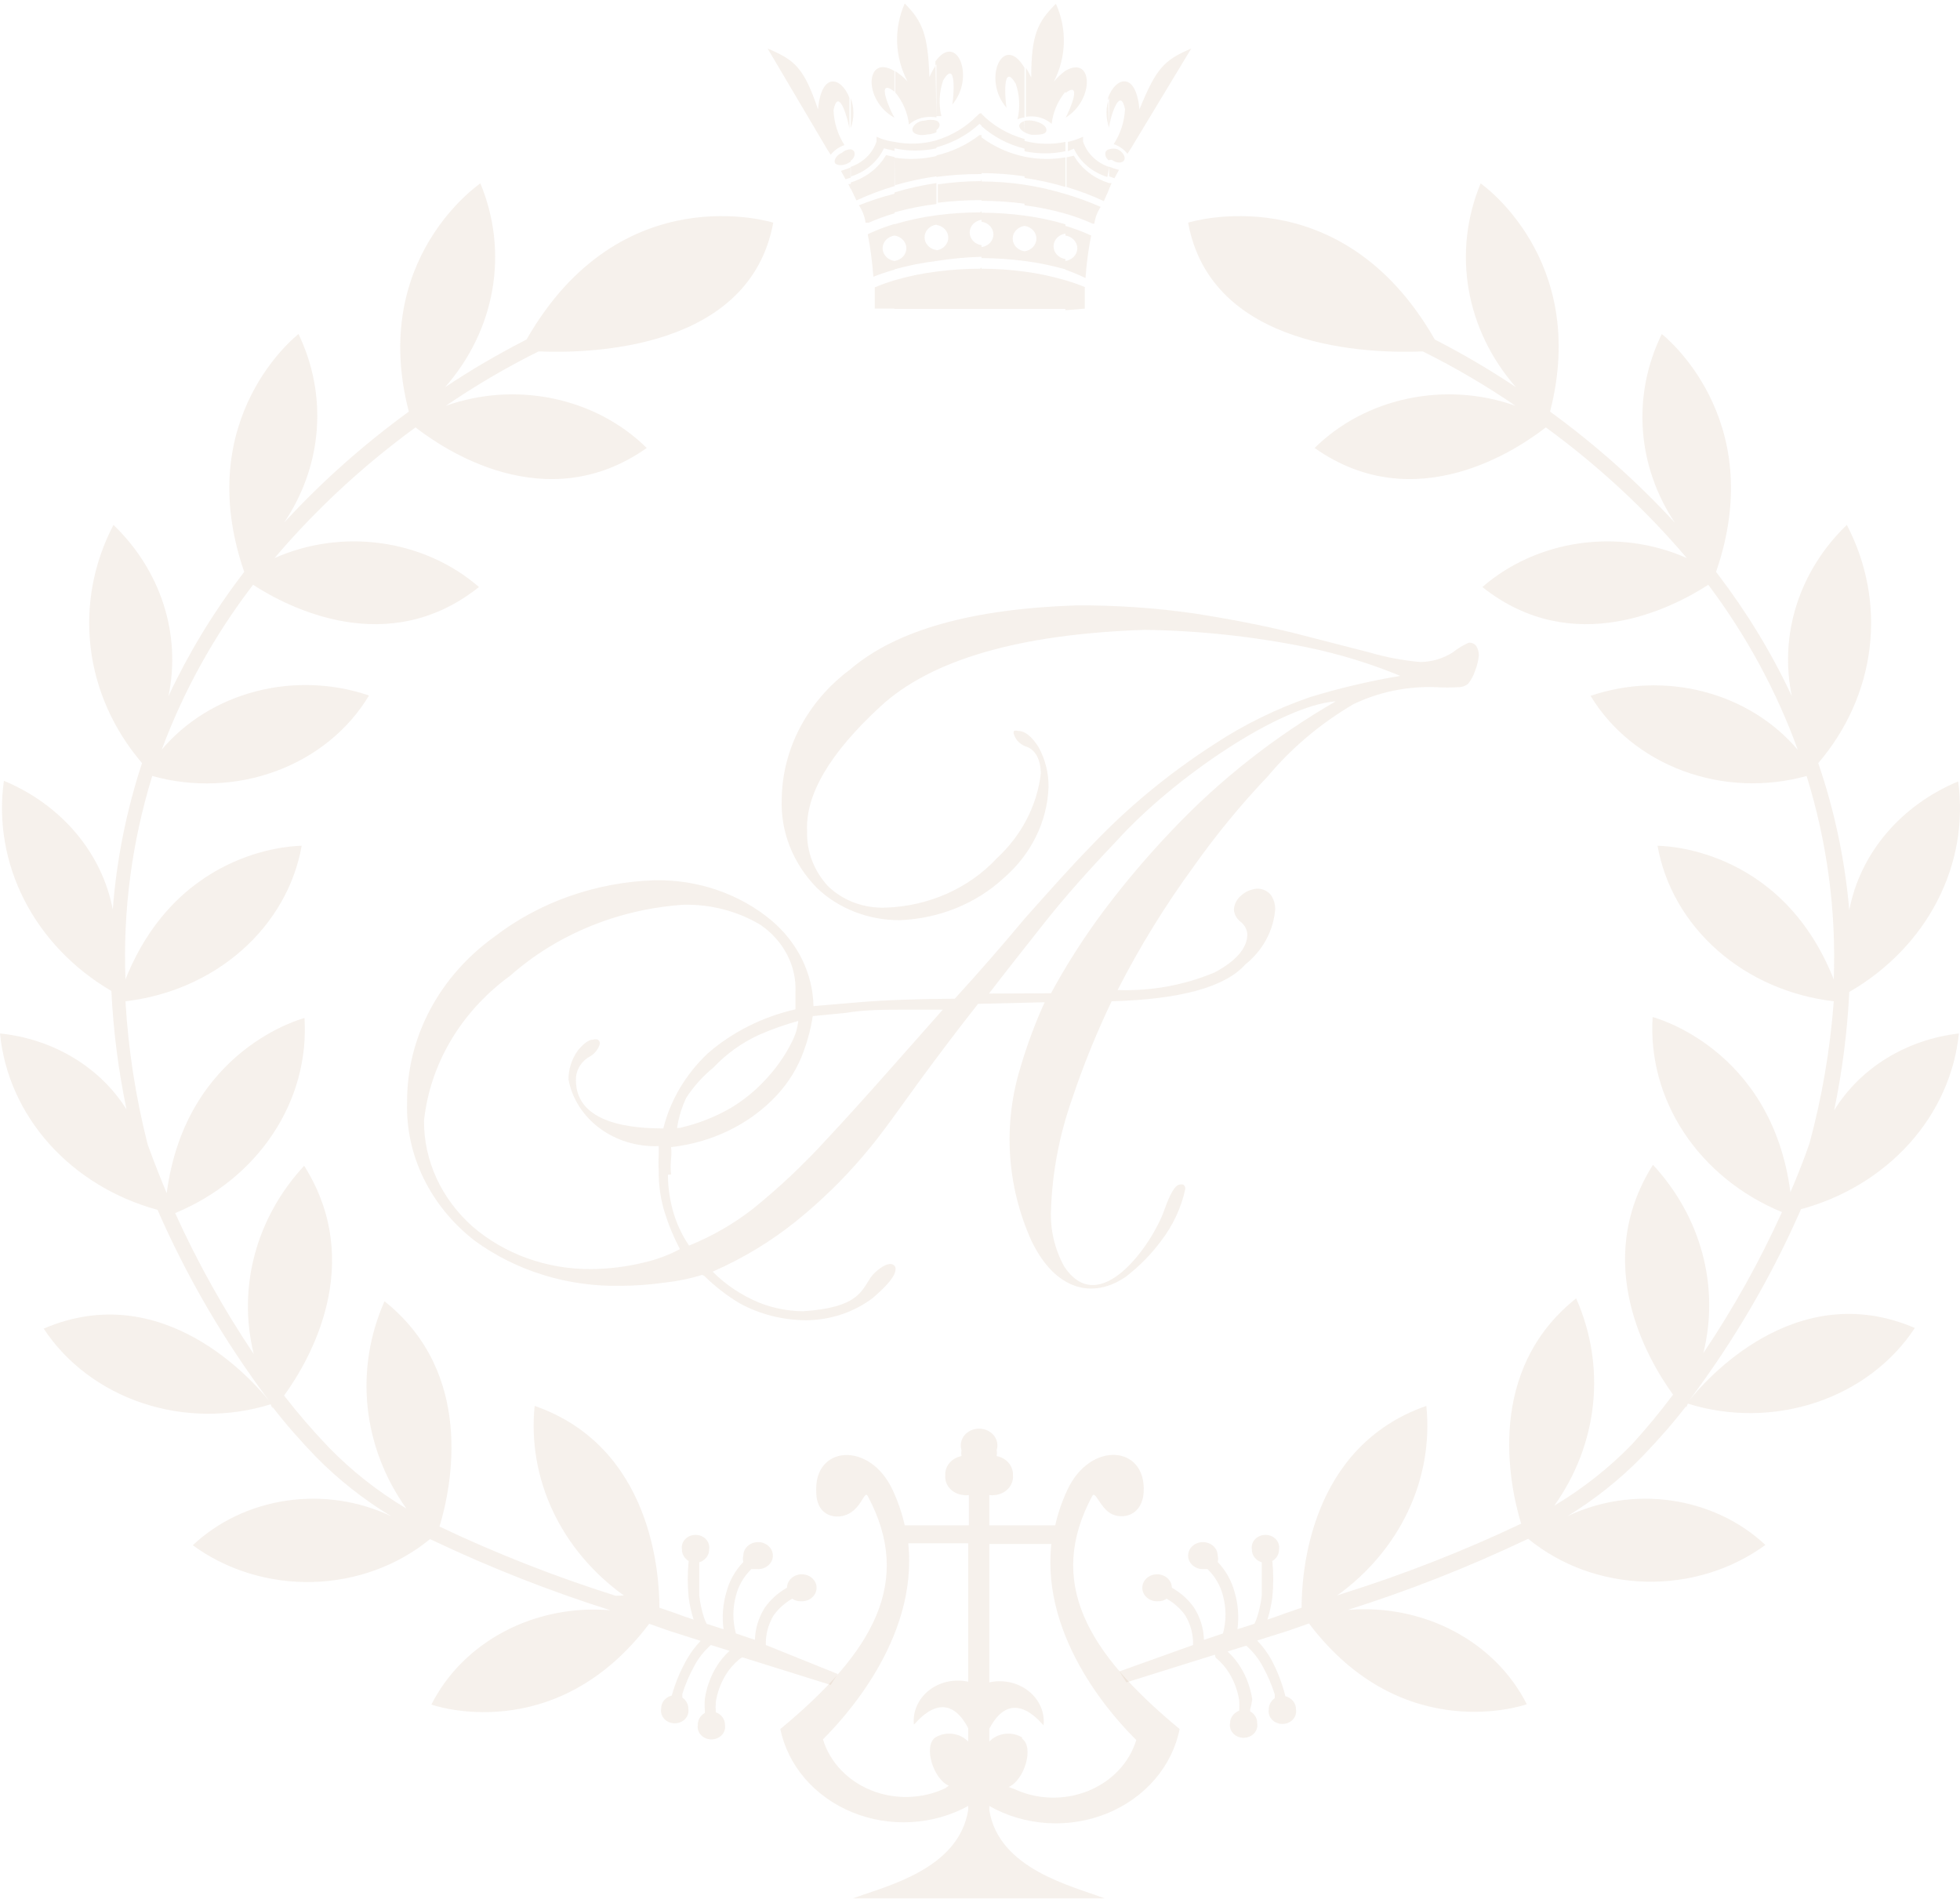 <svg width="321" height="311" viewBox="0 0 321 311" fill="none" xmlns="http://www.w3.org/2000/svg">
<path d="M109.386 192.384C109.402 194.357 109.673 196.321 110.194 198.235C110.751 200.263 111.647 202.201 112.849 203.981C116.631 202.448 120.149 200.424 123.297 197.972C127.674 194.433 131.746 190.591 135.476 186.481C138.246 183.529 141.883 179.505 146.385 174.41L154.408 165.344H148.636C145 165.344 141.594 165.344 138.535 165.871L133.109 166.398C132.81 168.37 132.307 170.311 131.608 172.196C130.664 174.821 129.175 177.255 127.222 179.365C122.825 184.083 116.641 187.113 109.906 187.851C109.978 188.482 109.978 189.118 109.906 189.749C109.815 190.608 109.815 191.473 109.906 192.332M111.406 184.689C114.351 184.013 117.157 182.909 119.718 181.421C121.742 180.202 123.569 178.729 125.144 177.046C127.004 175.12 128.541 172.953 129.704 170.615C130.26 169.535 130.611 168.376 130.743 167.189C128.505 167.804 126.324 168.58 124.22 169.508C121.424 170.813 118.934 172.603 116.89 174.779C115.115 176.226 113.597 177.915 112.388 179.786C111.637 181.366 111.132 183.034 110.887 184.741L111.406 184.689ZM111.983 148.16C101.295 148.873 91.222 152.997 83.527 159.809C79.561 162.701 76.271 166.29 73.852 170.365C71.432 174.439 69.933 178.916 69.443 183.529C69.423 186.761 70.118 189.962 71.487 192.943C72.856 195.923 74.87 198.619 77.409 200.871C82.635 205.375 89.56 207.867 96.745 207.829C99.729 207.809 102.697 207.437 105.576 206.722C107.601 206.251 109.544 205.523 111.349 204.561C110.313 202.574 109.463 200.511 108.809 198.393C108.171 196.264 107.86 194.065 107.885 191.857C107.831 190.909 107.831 189.959 107.885 189.011V187.693C104.39 187.828 100.961 186.795 98.241 184.786C95.52 182.777 93.696 179.931 93.109 176.782C93.096 175.077 93.638 173.408 94.667 171.985C95.648 170.826 96.457 170.246 97.149 170.246C97.393 170.173 97.656 170.173 97.9 170.246C98.015 170.325 98.108 170.429 98.168 170.548C98.229 170.668 98.255 170.8 98.246 170.931C98.112 171.414 97.868 171.865 97.53 172.256C97.192 172.647 96.767 172.968 96.283 173.198C95.655 173.623 95.148 174.18 94.806 174.822C94.464 175.465 94.298 176.173 94.321 176.887C94.321 184.109 103.672 184.794 108.636 184.794C109.785 180.17 112.3 175.922 115.908 172.512C119.932 169.007 124.885 166.518 130.281 165.291V162.445C130.369 160.319 129.889 158.205 128.883 156.286C127.878 154.367 126.377 152.7 124.509 151.428C120.788 149.215 116.423 148.076 111.983 148.16ZM172.128 162.656C174.68 157.941 177.593 153.397 180.844 149.056C184.276 144.488 187.996 140.105 191.984 135.931C199.729 127.739 208.753 120.635 218.767 114.847C209.762 115.532 192.388 127.181 182.807 137.776C178.189 142.625 174.264 147.053 170.974 151.217C167.684 155.381 164.682 159.177 161.97 162.708L172.128 162.656ZM114.985 208.777C113 209.395 110.949 209.819 108.867 210.042C106.46 210.382 104.029 210.558 101.594 210.57C92.947 210.73 84.513 208.119 77.755 203.19C74.154 200.398 71.288 196.901 69.37 192.959C67.451 189.017 66.529 184.731 66.673 180.419C66.655 175.228 67.929 170.102 70.399 165.426C72.869 160.751 76.47 156.649 80.93 153.431C88.287 147.756 97.511 144.491 107.135 144.154C114.234 144 121.122 146.361 126.356 150.743C128.478 152.536 130.18 154.702 131.361 157.112C132.541 159.521 133.175 162.124 133.225 164.764L140.671 164.131C144.827 163.78 150.06 163.587 156.371 163.552C160.219 159.335 164.067 154.925 167.915 150.321C171.955 145.788 175.418 141.887 178.42 138.83C184.469 132.398 191.371 126.679 198.969 121.805C203.773 118.642 209.013 116.073 214.553 114.162C219.383 112.685 224.32 111.523 229.33 110.683C224.401 108.644 219.256 107.072 213.976 105.991C205.255 104.22 196.358 103.266 187.424 103.145C166.914 103.848 152.503 108.03 144.192 115.69C135.88 123.351 131.878 130.168 132.186 136.142C132.08 139.409 133.292 142.598 135.591 145.103C136.803 146.287 138.283 147.216 139.927 147.826C141.572 148.436 143.342 148.712 145.115 148.634C148.583 148.51 151.985 147.729 155.105 146.341C158.225 144.952 160.995 142.987 163.239 140.57C167.294 136.828 169.838 131.94 170.455 126.707C170.455 124.335 169.531 122.859 168.261 122.332C167.737 122.183 167.261 121.918 166.878 121.559C166.495 121.2 166.216 120.759 166.068 120.276C166.025 120.184 166.003 120.086 166.003 119.986C166.003 119.886 166.025 119.788 166.068 119.696C166.274 119.632 166.497 119.632 166.703 119.696C167.915 119.696 169.011 120.645 170.108 122.384C171.209 124.415 171.763 126.655 171.724 128.921C171.512 134.588 168.856 139.949 164.336 143.838C159.828 147.995 153.767 150.442 147.366 150.69C144.832 150.7 142.322 150.237 139.989 149.331C137.657 148.425 135.552 147.094 133.802 145.419C129.859 141.409 127.787 136.151 128.03 130.765C128.094 126.722 129.125 122.741 131.049 119.099C132.973 115.458 135.745 112.243 139.17 109.681C146.789 103.145 159.141 99.719 176.284 99.139C182.739 99.102 189.186 99.542 195.563 100.457C201.451 101.37 206.838 102.425 211.725 103.619L224.25 106.835C226.988 107.64 229.814 108.171 232.677 108.416C234.561 108.375 236.389 107.825 237.93 106.835C238.72 106.211 239.593 105.68 240.527 105.253C240.777 105.23 241.03 105.273 241.254 105.375C241.479 105.478 241.667 105.637 241.797 105.833C242.073 106.303 242.212 106.829 242.201 107.362C242.109 108.227 241.896 109.077 241.566 109.892C241.326 110.627 240.956 111.322 240.47 111.948C240.081 112.294 239.568 112.499 239.027 112.528C237.681 112.609 236.332 112.609 234.986 112.528C230.351 112.382 225.755 113.345 221.653 115.321C216.287 118.472 211.561 122.449 207.684 127.076C203.2 131.792 199.092 136.794 195.39 142.046C190.724 148.446 186.594 155.159 183.038 162.128C188.525 162.329 193.985 161.335 198.969 159.229C202.489 157.332 204.279 155.223 204.279 153.009C204.258 152.617 204.15 152.232 203.962 151.879C203.773 151.525 203.508 151.211 203.182 150.954C202.858 150.707 202.593 150.402 202.404 150.057C202.216 149.712 202.107 149.336 202.085 148.951C202.108 148.497 202.233 148.052 202.451 147.645C202.67 147.237 202.977 146.874 203.355 146.579C204.034 145.988 204.906 145.618 205.837 145.525C206.288 145.511 206.735 145.601 207.138 145.785C207.541 145.969 207.887 146.242 208.146 146.579C208.629 147.289 208.871 148.115 208.839 148.951C208.562 152.427 206.799 155.664 203.932 157.964C200.623 161.654 193.331 163.657 182.056 163.973C179.541 169.229 177.363 174.615 175.534 180.103C173.484 185.937 172.338 192.005 172.128 198.13C171.974 201.32 172.709 204.494 174.264 207.354C180.036 216.21 188.694 203.77 190.657 198.235C191.58 195.6 192.388 194.177 193.081 194.018C193.322 193.933 193.59 193.933 193.831 194.018C193.933 194.105 194.012 194.212 194.062 194.331C194.112 194.45 194.132 194.577 194.12 194.704C193.466 197.775 192.109 200.685 190.137 203.243C188.518 205.427 186.576 207.396 184.365 209.094C178.997 212.783 172.821 211.36 168.896 203.137C164.851 194.093 164.241 184.071 167.164 174.674C168.219 171.085 169.53 167.563 171.089 164.131L160.18 164.395C156.89 168.559 153.716 172.776 150.656 176.94C147.597 181.104 144.538 185.637 141.248 189.433C137.994 193.244 134.361 196.773 130.396 199.975C126.275 203.294 121.671 206.079 116.717 208.25C118.809 210.356 121.34 212.058 124.163 213.258C126.47 214.201 128.965 214.704 131.493 214.734C140.555 214.154 141.075 211.413 142.633 209.146C143.21 208.303 145.346 206.458 146.327 207.143C146.447 207.219 146.543 207.322 146.604 207.443C146.665 207.563 146.689 207.697 146.674 207.829C146.674 208.883 145.404 210.464 142.922 212.573C139.852 214.896 135.999 216.18 132.013 216.21C128.168 216.187 124.4 215.222 121.103 213.416C118.991 212.137 117.054 210.633 115.331 208.936L114.985 208.777Z" fill="#A6763C" fill-opacity="0.1"/>
<path fill-rule="evenodd" clip-rule="evenodd" d="M139.339 29.982V30.984L138.935 30.141H139.339M139.339 27.505V29.086L138.473 29.35L137.723 27.979C138.278 27.826 138.818 27.632 139.339 27.4V27.505ZM139.339 24.606V26.451L138.819 26.767C137.954 27.189 137.088 27.083 136.799 26.767C136.511 26.451 136.799 25.449 137.896 25.028C138.082 24.848 138.305 24.703 138.553 24.604C138.801 24.504 139.068 24.451 139.339 24.448V24.606ZM125.717 7.949L135.472 24.448L136.049 25.344C136.61 24.623 137.394 24.073 138.3 23.763C137.193 22.012 136.578 20.038 136.511 18.017C137.376 13.906 138.993 19.967 139.108 21.074V16.014C137.896 12.746 134.548 11.534 133.971 17.912C131.662 11.112 130.219 9.847 125.717 7.949ZM139.339 26.293C139.584 26.139 139.771 25.919 139.874 25.665C139.978 25.41 139.992 25.132 139.916 24.869C139.864 24.762 139.784 24.668 139.683 24.595C139.583 24.521 139.465 24.471 139.339 24.448V26.293ZM146.496 45.901V50.54H143.264C143.264 49.433 143.264 48.273 143.264 47.061C144.316 46.617 145.395 46.23 146.496 45.901ZM146.496 36.677C145.273 37.045 144.078 37.485 142.918 37.995L142.109 38.363C142.514 40.367 142.86 42.791 143.033 45.321C144.163 44.876 145.319 44.489 146.496 44.162V42.738C145.954 42.659 145.46 42.406 145.104 42.025C144.747 41.643 144.551 41.158 144.551 40.656C144.551 40.155 144.747 39.67 145.104 39.288C145.46 38.906 145.954 38.653 146.496 38.574V36.677ZM146.496 31.669V34.937C145.053 35.354 143.645 35.864 142.283 36.466H141.763C141.621 35.457 141.247 34.487 140.666 33.62C142.56 32.866 144.508 32.231 146.496 31.722V31.669ZM146.496 25.713L145.111 25.397C143.887 27.51 141.821 29.114 139.339 29.877V30.878L140.262 32.829C142.287 31.887 144.391 31.094 146.554 30.457L146.496 25.713ZM146.496 23.183V24.711L144.765 24.29C144.261 25.373 143.512 26.346 142.567 27.145C141.622 27.945 140.502 28.553 139.281 28.928V27.347C140.296 27 141.209 26.443 141.95 25.721C142.691 24.999 143.239 24.13 143.552 23.183V22.392L144.303 22.708C145.01 22.959 145.746 23.136 146.496 23.235V23.183ZM146.496 11.586V15.013C143.264 12.482 145.861 18.281 146.496 19.282C141.244 16.383 141.763 8.74 146.496 11.639V11.586ZM139.339 20.969C139.912 19.377 139.912 17.659 139.339 16.067V20.969ZM153.365 44.478V50.592H146.496V45.901C148.736 45.245 151.034 44.769 153.365 44.478ZM153.365 35.254V36.782C152.823 36.861 152.329 37.114 151.972 37.496C151.616 37.877 151.42 38.363 151.42 38.864C151.42 39.366 151.616 39.851 151.972 40.233C152.329 40.614 152.823 40.867 153.365 40.946V42.738C151.038 43.023 148.741 43.481 146.496 44.109V42.738C147.039 42.659 147.532 42.406 147.889 42.025C148.245 41.643 148.441 41.158 148.441 40.656C148.441 40.155 148.245 39.67 147.889 39.288C147.532 38.906 147.039 38.653 146.496 38.574V36.729C148.734 36.056 151.033 35.562 153.365 35.254ZM153.365 29.982C151.035 30.326 148.738 30.838 146.496 31.511V34.779C148.741 34.151 151.038 33.693 153.365 33.409V29.982ZM153.365 25.344V28.875C151.037 29.203 148.74 29.697 146.496 30.351V25.818C148.781 26.169 151.121 26.079 153.365 25.555V25.344ZM153.365 22.761V24.29C151.107 24.782 148.754 24.782 146.496 24.29V23.235C148.772 23.695 151.14 23.604 153.365 22.972V22.761ZM153.365 19.756C152.747 19.568 152.078 19.568 151.46 19.756C150.248 19.756 149.325 20.705 149.44 21.338C149.555 21.97 150.652 22.287 151.864 22.023C152.388 22.004 152.901 21.878 153.365 21.654V19.756ZM153.365 10.321V19.229C152.698 19.109 152.012 19.109 151.345 19.229C150.411 19.386 149.548 19.789 148.863 20.389C148.652 18.478 147.874 16.655 146.612 15.118V11.639C147.356 12.126 148.034 12.692 148.632 13.326C147.589 11.346 147.009 9.189 146.929 6.992C146.85 4.796 147.272 2.609 148.17 0.57C151.172 3.574 151.98 5.841 152.211 12.641C152.522 11.906 152.909 11.2 153.365 10.532V10.321ZM153.365 19.019H154.173C153.714 17.078 153.814 15.062 154.462 13.168C156.713 9.425 156.193 16.014 155.962 17.121C159.772 12.641 156.713 5.156 153.192 10.058L153.365 19.019ZM153.365 21.285C153.536 21.183 153.674 21.041 153.765 20.875C153.856 20.708 153.897 20.522 153.884 20.336C153.853 20.21 153.789 20.091 153.699 19.991C153.609 19.89 153.495 19.81 153.365 19.756V21.285ZM160.753 43.793V50.592H153.365V44.478C155.735 44.164 158.127 44.005 160.522 44.004L160.753 43.793ZM160.753 34.568V35.992C160.211 36.071 159.717 36.324 159.361 36.705C159.004 37.087 158.808 37.572 158.808 38.074C158.808 38.575 159.004 39.06 159.361 39.442C159.717 39.824 160.211 40.077 160.753 40.156V42.053C158.276 42.12 155.807 42.349 153.365 42.738V40.999C153.907 40.92 154.401 40.667 154.758 40.285C155.114 39.904 155.31 39.419 155.31 38.917C155.31 38.415 155.114 37.93 154.758 37.548C154.401 37.167 153.907 36.914 153.365 36.835V35.254C155.735 34.94 158.127 34.781 160.522 34.779L160.753 34.568ZM160.753 29.297V32.776C158.36 32.765 155.968 32.906 153.596 33.198V30.193C155.924 29.85 158.279 29.673 160.638 29.666L160.753 29.297ZM160.753 22.128H160.407C158.367 23.71 155.958 24.846 153.365 25.449V28.981C155.696 28.659 158.05 28.5 160.407 28.506H160.753V22.128ZM160.753 18.544V20.547L160.407 20.284C158.456 22.093 156.033 23.417 153.365 24.131V22.972C155.948 22.179 158.257 20.779 160.061 18.913L160.407 18.597L160.753 18.544ZM167.795 44.478V50.592H160.753V44.004C163.11 44.011 165.463 44.169 167.795 44.478ZM167.795 35.254V36.993C167.253 37.072 166.759 37.325 166.403 37.707C166.046 38.088 165.85 38.573 165.85 39.075C165.85 39.577 166.046 40.062 166.403 40.443C166.759 40.825 167.253 41.078 167.795 41.157V42.738C165.462 42.435 163.11 42.276 160.753 42.264V40.472C161.296 40.393 161.789 40.14 162.146 39.758C162.502 39.377 162.698 38.891 162.698 38.39C162.698 37.888 162.502 37.403 162.146 37.021C161.789 36.64 161.296 36.387 160.753 36.308V34.832C163.11 34.838 165.463 34.996 167.795 35.306V35.254ZM167.795 29.982V33.356C165.462 33.052 163.11 32.894 160.753 32.882V29.719C163.112 29.725 165.467 29.902 167.795 30.246V29.982ZM167.795 25.344V28.875C165.466 28.536 163.112 28.36 160.753 28.348V22.497C162.805 24.03 165.214 25.112 167.795 25.66V25.344ZM167.795 22.761C165.078 22.009 162.641 20.586 160.753 18.65V20.653C162.717 22.412 165.141 23.682 167.795 24.342V22.761ZM167.795 19.546V21.654C167.218 21.338 166.872 20.916 166.929 20.494C166.994 20.325 167.109 20.176 167.262 20.064C167.415 19.952 167.6 19.882 167.795 19.862V19.546ZM167.795 11.112V19.229C167.392 19.269 167.001 19.376 166.641 19.546C167.097 17.605 166.998 15.59 166.352 13.695C164.101 9.952 164.621 16.541 164.851 17.648C160.753 12.957 164.332 5.208 167.795 11.112ZM167.795 21.654C168.152 21.852 168.542 21.994 168.95 22.076C170.162 22.076 171.258 22.076 171.374 21.391C171.489 20.705 170.566 20.073 169.354 19.809C168.823 19.689 168.268 19.689 167.737 19.809L167.795 21.654ZM174.491 45.901V50.592H167.795V44.478C170.067 44.778 172.307 45.254 174.491 45.901ZM174.491 36.677V38.258C173.948 38.337 173.455 38.59 173.098 38.972C172.742 39.353 172.546 39.839 172.546 40.34C172.546 40.842 172.742 41.327 173.098 41.709C173.455 42.09 173.948 42.343 174.491 42.422V44.109C172.303 43.489 170.064 43.03 167.795 42.738V41.157C168.338 41.078 168.831 40.825 169.188 40.443C169.544 40.062 169.74 39.577 169.74 39.075C169.74 38.573 169.544 38.088 169.188 37.707C168.831 37.325 168.338 37.072 167.795 36.993V35.306C170.067 35.607 172.307 36.083 174.491 36.729V36.677ZM174.491 31.775C172.305 31.109 170.067 30.598 167.795 30.246V33.62C170.064 33.912 172.303 34.37 174.491 34.99V31.775ZM174.491 25.766V30.615C172.303 29.967 170.065 29.474 167.795 29.139V25.66C169.996 26.113 172.274 26.148 174.491 25.766ZM174.491 23.235V24.764C172.288 25.232 169.998 25.232 167.795 24.764V23.077C169.976 23.647 172.28 23.701 174.491 23.235ZM174.491 11.586V15.013C173.228 16.549 172.45 18.372 172.24 20.284C171.554 19.683 170.691 19.28 169.758 19.124C169.184 19.038 168.599 19.038 168.026 19.124V11.112C168.35 11.622 168.639 12.15 168.892 12.693C168.892 5.841 169.873 3.627 172.932 0.623C173.848 2.654 174.29 4.838 174.231 7.034C174.171 9.23 173.611 11.391 172.586 13.379C173.137 12.711 173.777 12.109 174.491 11.586ZM174.491 19.335C175.299 17.859 177.261 13.168 174.491 15.223V11.586C179.051 8.951 179.282 16.383 174.491 19.282V19.335ZM174.491 35.148V31.775C176.466 32.354 178.395 33.059 180.263 33.883C179.709 34.72 179.355 35.654 179.224 36.624H178.935C177.502 35.976 176.016 35.43 174.491 34.99V35.148ZM174.491 44.373V42.738C175.033 42.659 175.527 42.406 175.883 42.025C176.24 41.643 176.436 41.158 176.436 40.656C176.436 40.155 176.24 39.67 175.883 39.288C175.527 38.906 175.033 38.653 174.491 38.574V36.993C175.733 37.358 176.948 37.798 178.127 38.311L178.704 38.574C178.3 40.577 177.954 43.002 177.781 45.532C176.713 45.019 175.615 44.562 174.491 44.162V44.373ZM174.491 50.803V45.901C175.571 46.215 176.631 46.585 177.665 47.008C177.665 48.22 177.665 49.433 177.665 50.54L174.491 50.803ZM181.648 29.982C179.166 29.22 177.1 27.616 175.876 25.502L174.664 25.766V30.615C176.766 31.243 178.811 32.018 180.782 32.934L181.648 30.984V29.982ZM181.648 27.347C180.633 27 179.72 26.443 178.979 25.721C178.238 24.999 177.69 24.13 177.377 23.183V22.392L176.626 22.708C176.068 22.933 175.489 23.109 174.895 23.235V24.764L175.876 24.342C176.379 25.425 177.128 26.399 178.074 27.198C179.019 27.998 180.139 28.605 181.36 28.981L181.648 27.347ZM181.648 24.448V26.293C181.403 26.139 181.216 25.919 181.113 25.665C181.009 25.41 180.995 25.132 181.071 24.869C181.123 24.762 181.203 24.668 181.304 24.595C181.404 24.521 181.522 24.471 181.648 24.448ZM181.648 16.014V20.916C181.075 19.324 181.075 17.606 181.648 16.014ZM181.648 20.916C181.648 19.862 183.38 13.748 184.246 17.859C184.161 19.884 183.526 21.859 182.398 23.604C183.305 23.915 184.089 24.465 184.65 25.186L185.227 24.29L195.097 7.949C190.595 9.847 189.325 11.27 186.612 17.912C186.035 11.586 182.687 12.641 181.475 16.014L181.648 20.916ZM181.648 26.187V24.448C182.095 24.299 182.586 24.299 183.033 24.448C183.899 24.869 184.361 25.66 184.13 26.187C183.899 26.714 182.976 26.82 182.11 26.187H181.648ZM181.648 28.875V27.294C182.17 27.509 182.711 27.686 183.264 27.821L182.514 29.192L181.648 28.875ZM181.648 30.931V29.982H182.052L181.648 30.931Z" fill="#A6763C" fill-opacity="0.1"/>
<path fill-rule="evenodd" clip-rule="evenodd" d="M66.956 67.406C59.5 72.833 52.655 78.925 46.523 85.591C49.626 81.002 51.463 75.794 51.875 70.413C52.287 65.033 51.263 59.642 48.889 54.703C48.889 54.703 31.227 68.302 40 93.656L39.596 94.183C34.869 100.401 30.847 107.042 27.59 114.002C28.631 109.011 28.358 103.865 26.792 98.99C25.226 94.114 22.414 89.648 18.586 85.96C15.316 92.216 14.021 99.18 14.847 106.071C15.673 112.961 18.587 119.505 23.261 124.966C20.694 132.773 19.087 140.818 18.471 148.95C17.602 144.375 15.523 140.063 12.415 136.388C9.307 132.714 5.263 129.788 0.635 127.865C-0.292 134.535 0.87 141.309 3.986 147.401C7.102 153.493 12.044 158.653 18.24 162.285C18.557 168.797 19.386 175.28 20.722 181.683C18.585 178.266 15.594 175.358 11.993 173.196C8.392 171.034 4.283 169.68 0 169.243C0.642 175.863 3.444 182.154 8.044 187.304C12.643 192.453 18.829 196.224 25.801 198.129C30.616 209.15 36.753 219.651 44.099 229.439C41.617 226.329 26.782 209.145 7.157 217.579C10.865 223.218 16.578 227.524 23.344 229.778C30.109 232.033 37.517 232.099 44.33 229.966L44.618 230.651V230.388C46.812 233.234 49.236 235.975 51.775 238.611C55.413 242.3 59.544 245.559 64.07 248.309C58.818 245.791 52.815 244.892 46.958 245.747C41.1 246.602 35.703 249.165 31.573 253.053C37.127 257.12 44.082 259.252 51.198 259.069C58.313 258.885 65.126 256.398 70.419 252.052L71.112 252.368C80.421 256.774 90.066 260.562 99.972 263.701C93.935 263.184 87.871 264.392 82.618 267.159C77.365 269.925 73.183 274.114 70.65 279.145C70.65 279.145 90.852 286.367 106.321 265.915L109.612 267.074L114.749 268.708C113.814 269.685 113.019 270.765 112.382 271.924C111.363 273.753 110.57 275.68 110.016 277.669C109.503 277.799 109.053 278.083 108.739 278.475C108.425 278.868 108.265 279.345 108.284 279.83C108.232 280.124 108.25 280.425 108.338 280.712C108.426 280.999 108.581 281.264 108.792 281.491C109.003 281.718 109.266 281.9 109.562 282.025C109.858 282.15 110.18 282.214 110.506 282.214C110.832 282.214 111.154 282.15 111.45 282.025C111.746 281.9 112.009 281.718 112.22 281.491C112.432 281.264 112.587 280.999 112.674 280.712C112.762 280.425 112.78 280.124 112.728 279.83C112.735 279.474 112.65 279.121 112.479 278.801C112.309 278.48 112.058 278.201 111.747 277.986V277.406C112.241 275.824 112.898 274.288 113.71 272.82C114.384 271.54 115.303 270.38 116.423 269.394L119.482 270.343C118.647 271.112 117.928 271.981 117.346 272.925C116.356 274.558 115.71 276.346 115.441 278.196C115.386 278.863 115.386 279.533 115.441 280.199V280.516C115.078 280.719 114.78 281.007 114.578 281.349C114.375 281.692 114.275 282.077 114.287 282.466C114.235 282.76 114.253 283.061 114.341 283.347C114.429 283.634 114.584 283.9 114.795 284.127C115.006 284.353 115.269 284.535 115.565 284.66C115.861 284.785 116.183 284.85 116.509 284.85C116.835 284.85 117.157 284.785 117.453 284.66C117.749 284.535 118.012 284.353 118.223 284.127C118.435 283.9 118.589 283.634 118.677 283.347C118.765 283.061 118.783 282.76 118.731 282.466C118.741 282.024 118.603 281.591 118.334 281.223C118.066 280.855 117.681 280.572 117.231 280.41C117.187 279.849 117.187 279.285 117.231 278.724C117.473 277.171 118.02 275.671 118.847 274.296C119.437 273.328 120.197 272.455 121.098 271.713L121.56 271.397L136.048 275.93L137.202 274.138L125.427 269.394C125.369 267.703 125.808 266.029 126.697 264.544C127.486 263.438 128.53 262.503 129.756 261.803C130.132 262.081 130.601 262.23 131.084 262.225C131.57 262.268 132.06 262.175 132.487 261.959C132.915 261.743 133.262 261.414 133.481 261.015C133.7 260.616 133.783 260.166 133.717 259.723C133.651 259.281 133.44 258.867 133.112 258.536C132.784 258.205 132.354 257.972 131.879 257.868C131.403 257.764 130.905 257.794 130.448 257.954C129.992 258.113 129.598 258.395 129.32 258.762C129.042 259.129 128.892 259.565 128.89 260.011C127.426 260.839 126.184 261.956 125.254 263.279C124.24 264.885 123.685 266.697 123.638 268.55L120.521 267.496C119.973 265.471 119.973 263.354 120.521 261.329C120.926 259.69 121.802 258.18 123.06 256.954H123.926C124.413 256.997 124.902 256.904 125.33 256.688C125.758 256.472 126.104 256.143 126.324 255.744C126.543 255.345 126.625 254.895 126.559 254.452C126.494 254.01 126.283 253.596 125.955 253.265C125.627 252.934 125.197 252.701 124.721 252.597C124.246 252.493 123.747 252.523 123.291 252.683C122.834 252.842 122.441 253.124 122.163 253.491C121.885 253.858 121.735 254.294 121.733 254.74C121.646 255.087 121.646 255.447 121.733 255.794C120.387 257.219 119.436 258.918 118.962 260.749C118.381 262.724 118.224 264.782 118.501 266.811L115.73 265.915C115.544 265.558 115.39 265.187 115.268 264.808C114.904 263.653 114.653 262.471 114.518 261.276C114.518 260.169 114.518 259.062 114.518 258.114C114.518 257.165 114.518 256.48 114.518 255.847C114.999 255.7 115.416 255.416 115.707 255.037C115.998 254.657 116.148 254.202 116.134 253.739C116.186 253.445 116.168 253.144 116.08 252.857C115.992 252.571 115.837 252.305 115.626 252.078C115.415 251.851 115.152 251.669 114.856 251.544C114.56 251.419 114.238 251.355 113.912 251.355C113.586 251.355 113.264 251.419 112.968 251.544C112.672 251.669 112.409 251.851 112.198 252.078C111.986 252.305 111.831 252.571 111.744 252.857C111.656 253.144 111.637 253.445 111.689 253.739C111.681 254.114 111.777 254.485 111.969 254.817C112.161 255.149 112.442 255.431 112.786 255.636C112.589 257.618 112.589 259.611 112.786 261.593C112.947 262.823 113.217 264.039 113.594 265.23L112.036 264.702L110.593 264.175L107.995 263.279C107.995 257.639 106.726 236.924 87.562 230.23C86.967 236.106 87.991 242.026 90.541 247.448C93.092 252.871 97.088 257.625 102.166 261.276L100.838 261.329C90.928 258.201 81.282 254.413 71.978 249.996C73.998 243.355 77.75 224.853 62.973 213.099C60.535 218.602 59.587 224.562 60.21 230.472C60.833 236.381 63.009 242.067 66.552 247.044C61.853 244.234 57.582 240.866 53.853 237.029C51.253 234.317 48.806 231.484 46.523 228.543C50.736 222.745 59.914 206.932 49.813 190.907C45.921 195.115 43.15 200.089 41.718 205.44C40.286 210.79 40.231 216.37 41.559 221.743C36.608 214.37 32.304 206.65 28.687 198.656C35.338 195.909 40.922 191.386 44.703 185.684C48.485 179.983 50.286 173.368 49.871 166.713C49.871 166.713 30.419 171.668 27.302 195.388C25.282 190.591 24.243 187.534 24.185 187.429C22.225 179.722 21.009 171.873 20.549 163.972C27.722 163.137 34.407 160.207 39.608 155.619C44.809 151.031 48.247 145.031 49.409 138.513C49.409 138.513 29.38 138.249 20.549 160.388C20.117 149.143 21.597 137.905 24.935 127.075C31.609 128.949 38.787 128.661 45.255 126.26C51.723 123.859 57.085 119.492 60.434 113.897C54.483 111.868 47.976 111.633 41.868 113.226C35.761 114.82 30.372 118.158 26.494 122.752C30.058 113.158 35.092 104.072 41.443 95.764C47.215 99.507 63.55 107.993 78.442 96.133C74.055 92.323 68.499 89.828 62.516 88.98C56.533 88.132 50.41 88.973 44.964 91.389C51.709 83.449 59.459 76.266 68.053 69.989C72.439 73.415 89.352 85.064 105.917 73.362C101.829 69.325 96.502 66.507 90.633 65.275C84.765 64.043 78.625 64.455 73.017 66.457C77.836 63.159 82.909 60.182 88.197 57.549C97.028 57.918 122.83 57.18 126.639 36.465C126.639 36.465 101.704 28.558 86.235 55.599C81.622 57.952 77.17 60.557 72.901 63.4C76.959 58.778 79.625 53.268 80.637 47.417C81.65 41.565 80.973 35.574 78.673 30.034C78.673 30.034 60.434 42.316 66.956 67.406Z" fill="#A6763C" fill-opacity="0.1"/>
<path fill-rule="evenodd" clip-rule="evenodd" d="M253.861 67.406C261.316 72.833 268.161 78.925 274.294 85.591C271.228 80.985 269.432 75.767 269.06 70.387C268.688 65.007 269.751 59.625 272.158 54.703C272.158 54.703 289.821 68.302 281.047 93.656L281.451 94.183C286.179 100.401 290.202 107.041 293.457 114.002C292.416 109.011 292.69 103.865 294.256 98.99C295.821 94.114 298.634 89.648 302.462 85.96C305.732 92.216 307.027 99.18 306.201 106.071C305.375 112.961 302.461 119.505 297.786 124.966C300.461 132.797 302.165 140.877 302.866 149.055C303.734 144.48 305.813 140.168 308.921 136.494C312.03 132.819 316.073 129.894 320.701 127.971C321.616 134.67 320.425 141.469 317.267 147.573C314.109 153.677 309.114 158.835 302.866 162.444C302.548 168.955 301.718 175.438 300.384 181.841C302.472 178.428 305.409 175.509 308.958 173.321C312.507 171.133 316.569 169.736 320.817 169.243C320.149 175.851 317.328 182.124 312.719 187.254C308.11 192.383 301.924 196.135 294.958 198.023C290.141 209.044 284.005 219.545 276.66 229.334C279.142 226.224 293.977 209.04 313.602 217.474C309.895 223.112 304.181 227.418 297.415 229.673C290.65 231.927 283.242 231.994 276.43 229.861L276.141 230.546V230.282C273.948 233.129 271.523 235.87 268.984 238.505C265.353 242.233 261.223 245.527 256.689 248.309C261.928 245.797 267.916 244.896 273.761 245.742C279.606 246.587 284.995 249.133 289.128 253.001C283.575 257.068 276.619 259.2 269.504 259.016C262.388 258.833 255.575 256.346 250.282 251.999L249.589 252.315C240.28 256.722 230.635 260.509 220.729 263.648C226.767 263.131 232.831 264.339 238.084 267.106C243.336 269.873 247.518 274.061 250.051 279.093C250.051 279.093 229.849 286.314 214.38 265.862L211.09 267.022L205.895 268.656C206.83 269.632 207.625 270.712 208.261 271.871C209.252 273.756 210.007 275.736 210.513 277.775C211.025 277.905 211.475 278.189 211.789 278.581C212.103 278.973 212.264 279.45 212.244 279.936C212.296 280.23 212.278 280.531 212.19 280.817C212.102 281.104 211.947 281.37 211.736 281.597C211.525 281.823 211.262 282.005 210.966 282.13C210.67 282.255 210.348 282.32 210.022 282.32C209.696 282.32 209.374 282.255 209.078 282.13C208.782 282.005 208.519 281.823 208.308 281.597C208.097 281.37 207.942 281.104 207.854 280.817C207.766 280.531 207.748 280.23 207.8 279.936C207.793 279.58 207.878 279.227 208.049 278.906C208.219 278.586 208.47 278.306 208.781 278.091V277.511C208.288 275.929 207.631 274.393 206.818 272.925C206.144 271.645 205.225 270.485 204.106 269.499L201.046 270.448C201.88 271.219 202.599 272.087 203.182 273.031C204.171 274.664 204.817 276.452 205.087 278.302C205.009 278.853 204.893 279.398 204.741 279.936V280.252C205.104 280.456 205.402 280.743 205.604 281.086C205.807 281.428 205.907 281.813 205.895 282.202C205.947 282.496 205.928 282.797 205.841 283.084C205.753 283.371 205.598 283.636 205.387 283.863C205.175 284.09 204.913 284.272 204.617 284.397C204.321 284.522 203.999 284.586 203.673 284.586C203.347 284.586 203.025 284.522 202.729 284.397C202.433 284.272 202.17 284.09 201.959 283.863C201.747 283.636 201.592 283.371 201.505 283.084C201.417 282.797 201.398 282.496 201.45 282.202C201.449 281.762 201.59 281.332 201.858 280.966C202.125 280.599 202.506 280.314 202.951 280.147C202.994 279.585 202.994 279.022 202.951 278.46C202.709 276.907 202.161 275.407 201.335 274.032C200.745 273.064 199.985 272.191 199.084 271.449L198.968 270.975L184.481 275.508L183.326 273.716L195.39 269.394C195.448 267.703 195.009 266.029 194.12 264.544C193.331 263.438 192.287 262.503 191.061 261.803C190.685 262.081 190.216 262.23 189.733 262.225C189.247 262.268 188.757 262.175 188.329 261.959C187.902 261.743 187.555 261.414 187.336 261.015C187.116 260.616 187.034 260.166 187.1 259.723C187.166 259.281 187.377 258.867 187.705 258.536C188.033 258.205 188.463 257.972 188.938 257.868C189.413 257.764 189.912 257.794 190.369 257.954C190.825 258.113 191.218 258.395 191.496 258.762C191.774 259.129 191.924 259.565 191.927 260.011C193.39 260.839 194.633 261.956 195.563 263.279C196.576 264.885 197.132 266.697 197.179 268.55L200.296 267.496C200.844 265.471 200.844 263.354 200.296 261.329C199.891 259.69 199.014 258.18 197.756 256.954H197.237C196.75 256.997 196.261 256.904 195.833 256.688C195.405 256.472 195.059 256.143 194.84 255.744C194.62 255.345 194.538 254.895 194.604 254.452C194.67 254.01 194.88 253.596 195.208 253.265C195.536 252.934 195.966 252.701 196.442 252.597C196.917 252.493 197.416 252.523 197.872 252.683C198.329 252.842 198.722 253.124 199 253.491C199.278 253.858 199.428 254.294 199.43 254.74C199.519 255.087 199.519 255.448 199.43 255.794C200.777 257.219 201.727 258.918 202.201 260.749C202.782 262.724 202.939 264.782 202.663 266.811L205.433 265.915C205.62 265.558 205.775 265.188 205.895 264.808C206.258 263.653 206.51 262.471 206.645 261.276C206.645 260.169 206.645 259.062 206.645 258.114C206.645 257.165 206.645 256.48 206.645 255.847C206.164 255.7 205.747 255.416 205.456 255.037C205.165 254.657 205.015 254.202 205.029 253.739C204.977 253.445 204.996 253.144 205.083 252.857C205.171 252.571 205.326 252.305 205.537 252.078C205.749 251.851 206.011 251.669 206.307 251.544C206.603 251.419 206.925 251.355 207.251 251.355C207.577 251.355 207.9 251.419 208.195 251.544C208.491 251.669 208.754 251.851 208.965 252.078C209.177 252.305 209.332 252.571 209.419 252.857C209.507 253.144 209.526 253.445 209.474 253.739C209.482 254.114 209.386 254.485 209.194 254.817C209.002 255.149 208.721 255.431 208.377 255.636C208.575 257.618 208.575 259.611 208.377 261.593C208.217 262.823 207.946 264.039 207.569 265.23L209.127 264.702L210.57 264.175L213.168 263.279C213.168 257.639 214.438 236.924 233.601 230.23C234.196 236.106 233.172 242.026 230.622 247.448C228.071 252.871 224.075 257.625 218.998 261.276L220.267 260.855C230.178 257.726 239.824 253.938 249.128 249.522C247.107 242.88 243.356 224.379 258.132 212.624C260.57 218.128 261.518 224.088 260.895 229.997C260.272 235.907 258.097 241.592 254.553 246.57C259.253 243.759 263.523 240.392 267.252 236.555C269.646 233.933 271.9 231.206 274.005 228.385C269.792 222.587 260.614 206.773 270.715 190.749C274.607 194.957 277.378 199.931 278.81 205.281C280.242 210.632 280.297 216.212 278.969 221.585C283.92 214.211 288.224 206.492 291.841 198.498C285.19 195.751 279.606 191.228 275.825 185.526C272.044 179.824 270.242 173.21 270.658 166.555C270.658 166.555 290.109 171.51 293.226 195.23C295.304 190.433 296.286 187.376 296.343 187.27C298.409 179.625 299.741 171.829 300.326 163.972C293.153 163.137 286.467 160.207 281.266 155.619C276.065 151.031 272.627 145.031 271.466 138.513C271.466 138.513 291.552 138.249 300.326 160.388C300.739 149.14 299.24 137.903 295.881 127.075C289.23 128.926 282.084 128.633 275.641 126.243C269.199 123.853 263.852 119.513 260.499 113.95C266.45 111.92 272.956 111.685 279.064 113.279C285.172 114.873 290.56 118.211 294.438 122.805C290.969 113.207 286.033 104.103 279.777 95.764C274.005 99.507 257.67 107.993 242.778 96.133C247.166 92.323 252.722 89.828 258.705 88.98C264.688 88.132 270.811 88.973 276.256 91.389C269.512 83.449 261.762 76.266 253.168 69.989C248.781 73.415 231.869 85.064 215.303 73.362C219.392 69.325 224.718 66.507 230.587 65.275C236.456 64.043 242.596 64.455 248.204 66.457C243.385 63.158 238.312 60.181 233.024 57.549C224.192 57.918 198.391 57.18 194.582 36.465C194.582 36.465 219.517 28.558 234.986 55.599C239.579 57.953 244.012 60.559 248.262 63.4C244.21 58.775 241.547 53.266 240.534 47.416C239.522 41.565 240.196 35.575 242.49 30.034C242.49 30.034 260.326 42.316 253.861 67.406Z" fill="#A6763C" fill-opacity="0.1"/>
<path fill-rule="evenodd" clip-rule="evenodd" d="M167.393 284.733C169.413 286.157 167.74 291.533 165.2 292.64L166.066 292.956C167.928 293.833 169.98 294.319 172.074 294.379C174.168 294.439 176.25 294.072 178.169 293.305C180.088 292.537 181.795 291.388 183.166 289.942C184.537 288.496 185.538 286.788 186.095 284.944C183.093 281.992 170.452 268.762 172.184 252.843H162.025V275.509C163.142 275.261 164.307 275.26 165.423 275.507C166.54 275.753 167.576 276.239 168.446 276.925C169.315 277.61 169.993 278.476 170.422 279.449C170.852 280.422 171.02 281.475 170.914 282.52C170.914 282.783 165.95 275.614 162.025 283.099V285.208C162.675 284.516 163.579 284.065 164.567 283.939C165.556 283.813 166.561 284.02 167.393 284.523M162.025 310.878H180.9C175.474 308.822 163.584 306.081 162.025 296.435V295.75C164.878 297.373 168.122 298.334 171.475 298.55C174.828 298.765 178.188 298.228 181.262 296.986C184.335 295.744 187.03 293.834 189.11 291.422C191.189 289.011 192.592 286.172 193.194 283.152C177.898 270.501 171.376 259.011 178.88 244.989C179.399 244.041 180.092 246.782 181.881 247.836C183.67 248.89 187.076 248.363 187.307 244.304C187.711 236.661 178.533 235.923 174.782 244.041C173.922 245.892 173.265 247.817 172.819 249.786H162.025V244.831C162.33 244.883 162.643 244.883 162.949 244.831C163.801 244.751 164.586 244.37 165.136 243.77C165.686 243.169 165.957 242.396 165.893 241.616C165.937 240.886 165.694 240.166 165.207 239.585C164.72 239.005 164.021 238.603 163.237 238.453C163.287 238.121 163.287 237.784 163.237 237.452C163.365 237.044 163.387 236.615 163.302 236.197C163.217 235.78 163.027 235.387 162.748 235.048C162.468 234.71 162.106 234.435 161.69 234.246C161.274 234.056 160.816 233.958 160.351 233.958C159.887 233.958 159.429 234.056 159.013 234.246C158.597 234.435 158.235 234.71 157.955 235.048C157.675 235.387 157.486 235.78 157.401 236.197C157.316 236.615 157.338 237.044 157.465 237.452C157.415 237.784 157.415 238.121 157.465 238.453C156.682 238.603 155.983 239.005 155.496 239.585C155.009 240.166 154.765 240.886 154.81 241.616C154.745 242.396 155.017 243.169 155.567 243.77C156.117 244.37 156.901 244.751 157.754 244.831C158.059 244.883 158.372 244.883 158.677 244.831V249.786H148.172C147.726 247.817 147.069 245.892 146.21 244.041C142.458 235.923 133.28 236.714 133.684 244.304C133.684 248.363 137.032 248.995 139.11 247.836C141.188 246.676 141.592 244.041 142.112 244.989C149.615 259.011 143.093 270.501 127.797 283.152C128.413 286.123 129.806 288.914 131.857 291.287C133.909 293.661 136.558 295.546 139.579 296.783C142.6 298.02 145.904 298.572 149.209 298.393C152.514 298.213 155.723 297.306 158.562 295.75V296.435C157.004 306.134 145.113 308.875 139.687 310.878H162.025ZM154.81 292.851C152.948 293.727 150.895 294.213 148.802 294.274C146.708 294.334 144.626 293.967 142.707 293.199C140.788 292.432 139.081 291.283 137.71 289.837C136.339 288.39 135.338 286.683 134.781 284.839C137.725 281.887 150.423 268.657 148.749 252.738H158.562V275.404C157.446 275.156 156.281 275.155 155.164 275.401C154.047 275.647 153.011 276.134 152.141 276.819C151.272 277.505 150.594 278.37 150.165 279.344C149.736 280.317 149.567 281.369 149.673 282.414C149.673 282.678 154.637 275.509 158.562 282.994V285.208C157.912 284.516 157.008 284.065 156.02 283.939C155.031 283.813 154.027 284.02 153.194 284.523C151.174 285.946 152.848 291.322 155.387 292.429L154.81 292.851Z" fill="#A6763C" fill-opacity="0.1"/>
</svg>
